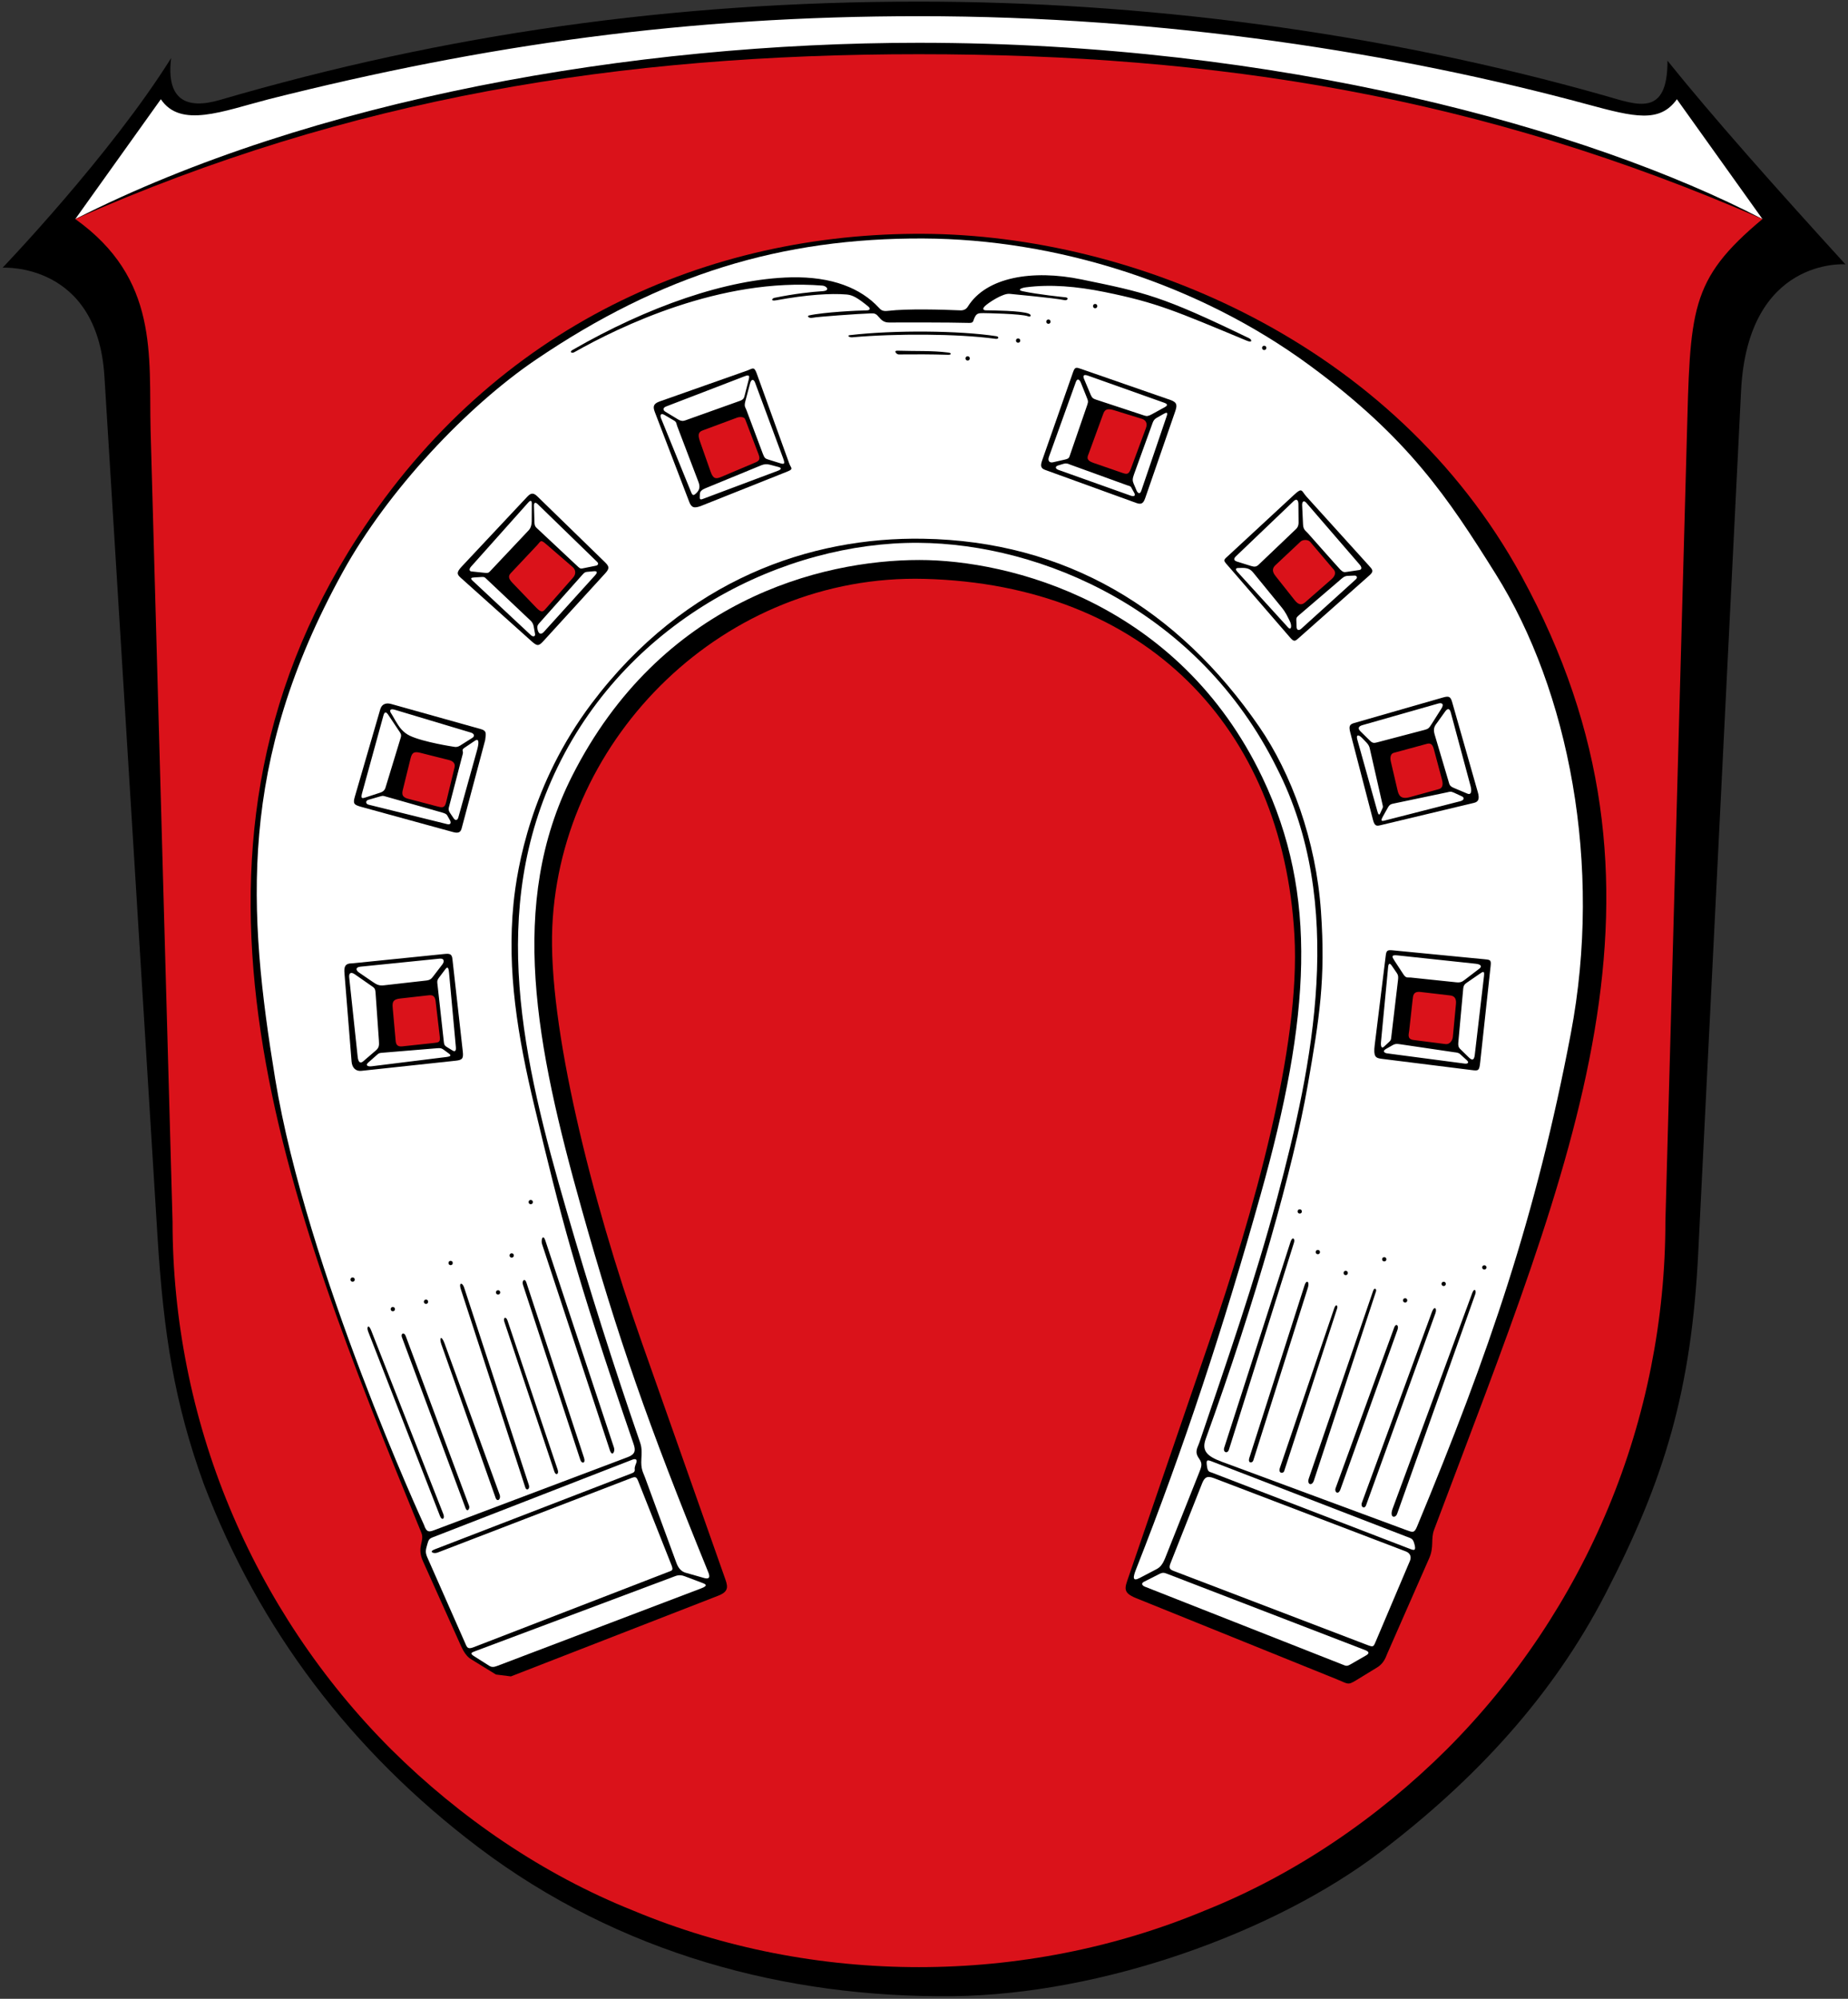 <svg xmlns="http://www.w3.org/2000/svg" viewBox="0 0 1080 1168"><rect x="0" y="0" width="1080" height="1168" fill="#333333" stroke="none"/><path d="M974.5 35.47c26.21 32.62 62.79 73.78 104 119 0 0-57.1-4.47-61 74l-25 503c-3.97 81.4-19.86 133.3-54.19 199.8-30.81 59.7-76 108.7-131.8 151.1-61.52 46.8-162.4 83.23-250 84.11-96.99.97-194.6-24.74-277-87.03-74-56-128.1-127.2-160.5-212.5-17-47-23.42-87-27-145l-30.98-502c-4.13-66.98-59.52-63.51-59.52-63.51s62.99-65.68 98.5-122.5c-3 24.52 9 30.17 28.5 24.47C260.01 19.94 393.01.94 537.01.94c129 0 268 17.21 401 55 18.55 5.27 36.65 13 36.49-20.53z"/><path d="M94 58c11.51 17.09 36 7 63 0C283.9 26 402 9.46 537 9.46c144 0 280 21.54 390.9 51.58C955.16 68.425 970 72 980 58l50 70C928 75 747 25 537 25c-167-.02-355 33-493 103z" fill="#fff"/><path d="m88 251 12.84 462.8c0 57.09 11.32 114.2 33.26 167 21.84 52.69 54.09 101.1 94.56 141.5 40.37 40.07 88.75 73.12 141.4 94.16 52.79 22.04 109.9 33.05 167 33.05s114.2-11.02 167-33.05c52.69-21.03 101.1-54.09 141.4-94.16 40.47-40.47 72.72-88.85 94.56-141.5 21.94-52.79 33.26-109.9 33.26-167l12.47-456c2.1-76.85 1.25-93.85 44.25-129.8-164.2-71.71-318.4-96.32-493-96.32S204.2 57.05 44 128c49 34.95 42.96 79.76 44 123z" fill="#fff" style="fill:#da121a;fill-opacity:1"/><g><path style="fill:#000;fill-opacity:1;stroke:none;stroke-width:1px;stroke-linecap:butt;stroke-linejoin:miter;stroke-opacity:1" d="M7271.703 2800.39c-74.915-137.251-226.987-199.499-349.517-200.187-125.434-.705-250.172 53.112-330.434 176.772-122.387 188.561-41.807 390.09 36.874 582.183 2.15 5.247-2.925 8.03 1.015 16.811l22.167 49.396c1.507 3.358 3.369 6.206 5.671 7.625l14.755 9.09 8.758 1.106 121.243-47.183c6.93-2.697 5.286-6.132 3.445-11.353l-48.236-136.751c-29.717-84.249-54.808-185.268-52.26-242.798 4.907-110.8 100.605-206.344 217.576-203.263 128.604 3.389 209.283 86.33 216.142 208.368 3.67 65.277-23.977 162.048-50.067 238.142l-46.938 136.894c-2.113 6.161-3.562 8.969 4.38 12.179l117.4 47.453c6.623 2.677 6.261 3.657 11.329.555l12.26-7.503c3.334-2.042 4.746-4.98 5.873-8.009l24.509-55.764c2.988-6.8.784-11.114 2.89-16.71 81.809-217.502 151.115-373.937 51.165-557.054zm-221.933-92.064c1.876.58 3.519 2.242 2.347 5.403l-8.694 23.46c-1.428 3.853-2.34 3.674-5.62 2.538l-16.369-5.666c-4.807-1.664-3.409-3.647-2.593-5.88l8.363-22.9c.925-2.536 2.455-3.174 6.385-1.958zm-236.627-.693c1.515-.563 4.185-.592 4.76.918l7.786 20.43c1.216 3.19.245 3.964-2.031 4.928l-19.781 8.37c-3.107 1.315-4.691 1.132-6.12-2.93l-6.297-17.896c-1.65-4.688-.272-5.66 1.817-6.437zm-168.256 200.093c1.708.43 3.815 1.633 3.189 4.216l-4.967 20.504c-.866 3.575-2.498 3.059-5.578 2.251l-16.632-4.363c-4.498-1.18-3.42-3.836-2.71-6.711l4.099-16.607c.788-3.195 1.643-4.574 5.694-3.553zm56.512-126.348 15.742 13.605c1.538 1.33 2.197 3.841.213 6.096l-16.343 18.571c-1.234 1.403-2.28 2.055-5.172-.957l-14.034-14.62c-2.64-2.749-2.15-4.228-.855-5.604l15.334-16.28c2.17-2.306 1.934-3.56 5.115-.81zm-68.732 263.827c1.927-.218 3.889-.307 4.335 3.505l2.418 20.637c.37 3.16-.573 3.381-3.18 3.662l-18.705 2.012c-2.543.273-3.674-.731-3.893-3.177l-1.737-19.377c-.326-3.644.402-4.963 4.45-5.42zm528.635-249.439c1.588 1.41 2.241 3.693-.77 6.326l-15.44 13.5c-1.997 1.746-3.886 1.437-6.058-1.305l-11.227-14.176c-1.987-2.51-1.944-4.46.01-6.294l14.682-13.777c1.368-1.283 4.409-1.24 5.622.19l13.184 15.536zm68.629 249.504c1.954.229 3.711 1.26 3.374 4.844l-1.813 19.254c-.179 1.9-1.52 4.677-4.427 4.304l-18.61-2.385c-3.882-.498-2.707-3.465-2.487-5.45l2.02-18.218c.247-2.224.351-4.882 4.629-4.38zm-9.625-144.17 4.82 18.05c.91 3.406.055 5.04-1.825 5.558l-16.988 4.682c-5.625 1.551-6.567-1.476-7.197-4.177l-3.889-16.653c-.465-1.992-.305-4.508 1.67-5.046l18.386-5.007c1.882-.512 3.966-1.363 5.022 2.592z" transform="translate(-6382.413 -2463.572)"/><g style="fill:#fff;fill-opacity:1"><path d="m-309.713 5877.303-18.425-50.139c-1.098-2.988-2.42-4.616-2.07-10.594.406-6.963-.075-7.749-1.572-12.09-14.926-43.27-28.711-86.9-42.083-132.854-25.628-88.066-46.105-175.377-5.291-259.429 42.242-86.99 132.886-131.497 210.767-131.025 72.074.437 163.792 39.36 209.503 131.435 40.618 79.422 21.117 173.487.236 251.416-13.168 49.141-29.642 96.18-45.373 142.671-1.192 3.524-3.126 5.554-.246 9.604 2.181 3.068 1.43 4.695-.07 8.466l-19.66 49.441c-1.688 4.243-3.185 5.69-5.24 6.766l-9.748 5.107c-4.355 2.281-3.924-.499-2.124-5.064 27.956-70.906 51.136-141.663 72.84-219.052 29.002-103.406 33.79-175.086.928-243.803-48.847-102.143-147.784-126.95-200.37-126.95-58.048 0-151.363 24.03-203.023 126.342-37.587 74.438-21.1 157.677 5.58 252.69 21.124 75.227 38.68 125.643 73.959 212.244.78 1.916 1.728 4.77-2.485 3.568l-10.69-3.05c-2.35-.67-4.176-2.525-5.343-5.7zM-336.302 5825.1l-114.806 44.292c-3.495 1.348-.523 2.723 1.802 1.83l113.166-43.524c2.648-1.019 3.117-.675 4.153 1.938l19.405 48.978c1.193 3.011.179 3.124-1.256 3.679l-114.015 44.098c-2.946 1.14-3.908.972-4.832-1.12l-22.573-51.144c-1.316-2.982-1.038-4.3-.139-7.452.877-3.07 1.092-3.524 3.596-4.497l116.383-45.252c1.547-.601 2.927-.369 2.286 1.724-.262.855-1.13 2.538-.96 3.81.228 1.712-.74 2.072-2.21 2.64zM116.541 5870.542c2.584.986 3.413 3.175 2.399 5.566l-20.065 47.306c-1.278 3.014-1.382 3.131-5.125 1.7l-112.601-43.047c-2.223-.85-3.364-1.463-2.17-4.48l18.424-46.558c1.463-3.697 2.835-4.886 7.061-3.272z" style="fill:#fff;fill-opacity:1;stroke:none;stroke-width:1px;stroke-linecap:butt;stroke-linejoin:miter;stroke-opacity:1" transform="translate(705.03 -4963.968)"/><path d="M-165.284 5103.333c-82.962-.38-153.27 21.01-226.835 71.01-39.827 27.07-86.083 75.802-112.581 123.874-61.455 111.49-55.599 197.899-39.504 296.196 18.254 111.482 86.929 260.537 86.929 260.537 1.671 5.01 3.245 4.226 7.08 2.778L-338 5815.39c4.409-1.7 4.464-4.079 3.24-7.64-34.723-100.962-42.675-133.7-57.854-196.935-9.926-41.351-16.226-79.592-12.301-118.992 2.103-21.112 10.36-69.889 45.567-116.694 54.866-72.94 128.523-97.418 193.691-96.352 83.413 1.365 149.189 41.143 196.479 109.794 18.762 27.237 33.253 66.26 36.151 108.116 2.751 39.732-.91 62.141-7.77 101.54-8.29 47.597-30.404 125.93-59.584 206.556-2.475 6.836.582 10.108 9.272 13.325l107.841 39.926c3.824 1.415 4.771 1.85 6.329-1.9 42.274-101.804 69.682-181.896 89.878-288.023 18.801-98.8-1.213-200.646-43.857-268.708-27.796-44.365-50.825-79.308-108.593-121.817-65.749-48.38-148.923-73.902-225.773-74.253zm-102.843 77.094c2.708-.955 3.764-2.57 5.277 1.616l19.1 52.853c.91 2.519 2.696 3.093-.985 4.56l-50.207 20.007c-4.51 1.798-6.008 1.131-7.3-2.244l-20.102-52.487c-1.205-3.147-.886-4.864 2.82-6.171zm326.667 73.785 36.462 40.305c2.112 2.334 3.037 3.242.332 5.639l-41.477 36.75c-2.097 1.857-2.684 2.219-5.002-.462l-34.568-39.982c-4.963-5.74-5.002-4.49-.266-8.877l37.396-34.625c4.73-4.379 4.113-2.076 7.123 1.252zm-455.467.057c1.798-1.917 3.348-2.753 5.787-.379l39.114 38.072c2.524 2.457 3.727 3.72.892 6.827l-36.15 39.618c-2.991 3.279-3.769 3.257-7.262.126l-41.216-36.938c-2.216-1.986-2.66-3.1.575-6.549zm378.55-49.442-17.21 49.751c-.943 2.727-1.792 4.6-5.21 3.36l-53.427-19.373c-2.893-1.049-2.733-2.759-1.664-5.814l17.996-51.39c1.084-3.096 1.918-2.758 4.769-1.768l52.11 18.096c4.265 1.481 3.928 3.403 2.636 7.138zm-457.957 170.542 52.221 14.621c3.486.976 3.179 2.31 2.629 6.46l-13.698 51.386c-.508 1.903-1.27 3.4-5.046 2.364l-53.446-14.668c-4.49-1.232-5.19-1.861-3.995-5.97l14.83-50.978c1.116-3.831 4.134-3.879 6.505-3.215zm634.954 51.48c.981 3.442.72 5.578-2.14 6.262l-54.956 13.13c-2.03.485-3.217.433-4.13-3.078l-13.26-50.98c-.985-3.791-.562-4.91 2.252-5.719l51.81-14.889c3.61-1.037 4.508-.567 5.468 2.799zm-599.253 97.505 6.064 54.06c.464 4.141-.283 4.977-4.163 5.394l-55.1 5.917c-3.294.353-5.438-1.797-5.73-5.434l-4.148-51.546c-.278-3.458.002-5.924 4.632-5.845l53.742-5.459c3.184-.323 4.374-.019 4.703 2.913zm545.468-2.11c.345-2.796.98-3.247 3.943-2.959l54.327 5.28c3.033.296 3.365.64 2.99 4.097l-6.088 56.176c-.533 4.92-1.04 4.919-5.046 4.418l-52.658-6.582c-3.46-.433-4.764-1.288-3.929-8.06zM-311.62 5885.441c1.863-.698 3.58-1.57 6.68-.398l10.628 4.015c2.096.792 2.866 1.64-.948 3.09l-118.943 45.22c-1.959.744-3.316 1.033-4.948 0l-8.67-5.492c-2.82-1.787-1.877-2.153.826-3.167z" style="fill:#fff;fill-opacity:1;stroke:none;stroke-width:1px;stroke-linecap:butt;stroke-linejoin:miter;stroke-opacity:1" transform="translate(705.03 -4963.968)"/><path d="M116.42 5861.693c3.426 1.323 4.205 1.214 5.091 4.308 1.232 4.306-.117 4.002-2.444 3.107L3.217 5824.52c-1.417-.546-2.446-.315-2.891-3.79-.43-3.354-.262-3.973 2.6-2.868zM92.736 5928.201c2.462.949 2.566 1.981.659 3.077l-9.256 5.32c-2.073 1.191-2.645.825-4.426.123l-115.569-45.528c-1.966-.775-2.254-2.075-.644-2.89l8.877-4.494c2.145-1.086 2.902-.867 4.9-.098zM-446.526 5527.552l-5.405 7.054c-1.005 1.312-1.737 2.082-4.094 2.349l-24.645 2.789c-2.873.325-4.243-.429-6.458-1.943l-8.043-5.5c-2.034-1.39-2.222-3.145.803-3.452l46.282-4.696c2.542-.258 2.984 1.54 1.56 3.4zM-449.673 5576.518c2.155-.178 2.656-.075 4.162 1.031l2.719 1.997c1.432 1.052 1.57 1.726-1.405 2.096l-43.604 5.412c-2.52.313-3.719-.656-2.09-2.099l4.383-3.883c2.087-1.848 1.88-1.75 4.668-1.98zM-442.617 5532.216l4.017 43.82c.128 1.395-.217 2.853-1.834 1.87l-3.245-1.974c-1.346-.819-1.758-1.295-1.923-2.786l-3.724-33.674c-.167-1.508-.52-2.394.866-4.23l3.654-4.839c1.083-1.435 1.874-1.623 2.189 1.813zM-483.586 5572.056c.208 2.95.084 4.143-1.906 5.852l-7.273 6.252c-1.815 1.56-2.907.422-3.245-2.737l-4.945-46.293c-.264-2.47.923-3.471 3.311-1.806l9.374 6.536c1.85 1.29 2.528 1.53 2.713 4.151zM159.558 5529.98l-8.54 6.524c-1.654 1.264-2.535 1.735-5.194 1.456l-26.329-2.759c-1.918-.2-2.761.553-4.32-1.83l-5.154-7.872c-1.615-2.467-2.217-3.662 1.708-3.243l45.603 4.872c3.613.386 3.616 1.79 2.226 2.852zM108.137 5569.245c-.2 1.695-.077 2.404-1.319 3.553l-3.073 2.842c-1.27 1.175-1.968-.042-1.692-2.93l4.159-43.641c.233-2.444 1.087-2.326 2.135-.799l2.95 4.3c.899 1.308.906 2.3.674 4.266zM144.692 5578.829c1.5.222 2.547.174 3.618 1.148l3.891 3.541c1.51 1.374.6 2.214-1.278 1.967l-45.34-5.978c-1.579-.208-2.84-1.31-.682-2.539l4.15-2.365c1.411-.804 2.442-.678 4.407-.388zM159.777 5532.988c2.014-1.385 2.841-1.89 2.445 1.495l-5.371 45.903c-.363 3.097-1.46 3.464-3.4 1.566l-5.23-5.116c-.87-.852-1.161-1.844-.986-3.772l2.852-31.249c.197-2.165.981-2.835 2.175-3.657zM131.668 5387.016c-1.592 2.515-1.998 2.9-4.206 3.48l-27.587 7.254c-1.943.511-2.73.564-4.362-1.041l-5.432-5.343c-1.484-1.46-1.641-2.878 1.16-3.675l44.26-12.61c2.043-.581 3.652.11 1.815 3.012zM95.452 5401.21l7.406 32.578c.348 1.53.409 1.743.089 2.45l-1.373 3.03c-.568 1.255-1.103.731-1.643-1.199l-11.73-41.917c-.8-2.86.606-3.218 2.907-.82l2.456 2.559c1.163 1.212 1.647 2.258 1.888 3.319zM154.377 5423.24c.724 2.694.664 5.55-1.92 4.462l-7.694-3.241c-1.534-.646-2.445-1.224-2.864-2.634l-8.534-28.762c-.536-1.803-.666-3.79.709-5.706l5.518-7.69c1.28-1.784 2.535-1.95 3.237.662zM140.747 5426.96c1.412-.296 1.999-.69 3.965.221l4.714 2.185c1.403.65 1.21 2.22-.944 2.77l-44.551 11.394c-1.867.477-1.992-.26-.894-2.224l2.715-4.854c.974-1.741 1.408-2.446 3.32-2.847zM48.776 5326.989c1.294 2.538.893 5.756-1.119 3.548L18.05 5298.03c-1.15-1.262-.95-2.095.402-2.148 3.942-.153 6.66-.276 8.94 2.707l16.496 20.203c2.698 3.303 3.531 5.535 4.888 8.196zM55.391 5331.418c-1.289 1.166-2.609.904-2.682-1.113l-.15-4.157c-.038-1.054.205-1.539 1.39-2.553l23.533-20.152c1.953-1.673 2.994-2.882 5.15-2.968l3.99-.16c1.06-.042 2.028 1.021.685 2.236zM51.028 5256.772c1.519-1.452 2.734-.774 2.756 1.668l.098 10.896c.01 1.235-.272 2.618-1.568 3.854l-21.723 20.713c-1.38 1.316-2.458 1.433-4.477.802l-8.072-2.52c-1.999-.624-2.402-1.588-.691-3.223zM89.572 5293.9c1.37 1.588 1.38 2.937-.312 3.188l-7.294 1.083c-1.463.217-2.05.227-3.609-1.26-.921-.879-19.11-21.427-19.11-21.427-1.283-1.438-2.61-1.904-2.761-5.08l-.529-11.193c-.094-1.994.872-3.244 2.522-1.333zM-446.842 5438.728c1.462.415 2.643.792 3.18 1.74l1.553 2.739c.926 1.634.421 2.849-1.663 2.333l-45.99-11.385c-1.6-.396-1.766-2.301.01-2.813l7.473-2.156c1.201-.347 1.734-.032 3.483.465zM-426.19 5402.18l-10.987 39.482c-.477 1.714-1.69 2.01-2.732.475l-2.154-3.173c-.571-.842-.97-1.877-.67-3.029l8.147-31.404c.519-2-1.192-2.125 1.223-3.752l5.862-3.95c3.305-2.227 1.743 3.797 1.31 5.351zM-470.823 5394.96l-8.954 29.384c-.442 1.45-1.578 2.336-2.865 2.756l-9.112 2.97c-1.553.506-2.555.613-1.694-2.52l12.472-45.374c.701-2.551 1.65-2.304 2.825-.542l6.03 9.04c1.088 1.63 1.872 2.402 1.298 4.287zM-429.863 5392.05c1.928.58 2.495 2.065.863 3.096l-7.125 4.5c-1.239.783-2.463.998-3.642.702 0 0-17.832-2.657-25.844-6.492-1.786-.854-3.393-2.128-4.74-3.579-2.44-2.628-5.21-8.217-5.828-9.043-1.786-2.387-.535-3.238 1.75-2.552zM-394.799 5326.782c.735.693 1.42 1.855 1.657 3.172l.783 4.334c.351 1.943-1.397 1.769-2.328.899l-34.11-31.854c-1.594-1.49-.84-1.826.843-1.93l4.27-.264c1.904-.118 2.002.245 2.818 1.016zM-357.11 5299.998l-30.02 33.164c-1.706 1.885-3.26 1.45-3.815-1.743-.275-1.58.181-2.207.887-3.086l25.441-28.57c1.121-1.259 1.615-1.526 2.696-1.626l3.897-.36c2.516-.232 1.845 1.192.914 2.221zM-396.076 5273.867l-22.592 23.969c-.904.96-1.356 1.048-3.276.846l-7.64-.802c-1.048-.11-1.538-1.26-.21-2.748l33.413-37.442c1.462-1.638 2.154-1.29 2.143.695l-.056 10.286c-.01 1.842-.487 3.821-1.782 5.196zM-356.048 5292.32c1.074 1.044.407 1.986-.626 2.195l-7.233 1.465c-1.466.297-1.88.494-3.158-.702l-24.435-22.884c-.903-.846-1.158-1.77-1.202-3.343l-.268-9.56c-.056-2 .914-2.16 2.2-.91zM-296.842 5245.604c1.09 2.862.7 4.856-1.651 6.902-1.235 1.074-1.823 1.05-2.622-.912l-17.569-43.128c-.866-2.127-.035-3.216 1.976-2.034l5.532 3.25c1.616.949 1.272 1.62 1.93 3.348zM-255.029 5235.535l5.027 1.338c2.017.537 1.507 1.467-.461 2.205l-43.575 16.355c-.828.31-2.103.84-2.05-.716l.073-2.178c.054-1.588 1.57-2.563 3.205-3.236l32.697-13.452c1.595-.656 3.217-.813 5.084-.316zM-263.76 5187.522l16.33 44.03c1.324 3.57.837 3.884-1.767 3.078l-6.753-2.092c-1.692-.524-2.29-.802-3.232-3.312l-9.614-25.633c-.648-1.725-1.475-2.018-.632-5.203l2.741-10.36c.747-2.822 2.185-2.51 2.928-.508zM-269.866 5183.842c2.651-1.02 2.997-.409 2.403 1.916l-2.424 9.487c-.33 1.289-.674 2.24-2.73 2.974l-31.915 11.398c-1.266.453-2.446.52-4.366-.643l-7.285-4.414c-1.402-.85-1.678-2.252.522-3.098zM-46.628 5247.43c1.444.523 2.212.488 2.704 1.373l1.744 3.14c.934 1.682.032 2.405-2.16 1.625l-42.13-15.013c-1.88-.67-2.102-2.021-.105-2.623l3.048-.919c1.447-.436 2.466-.203 3.841.43zM-23.206 5207.176l-14.858 43.644c-.761 2.238-2.102 1.284-2.732-.197l-1.745-4.1c-.692-1.624-.696-2.788.235-5.36l10.898-30.123c.426-1.176 1.066-2.153 2.279-2.846l3.97-2.267c1.992-1.137 2.768-1.145 1.953 1.25zM-69.657 5200.694l-9.786 28.4c-.798 2.315-.633 2.832-3.293 3.439l-6.941 1.582c-1.858.423-3.229-.712-2.335-3.198l15.735-43.753c.847-2.358 2.17-1.427 2.894.374l3.297 8.21c.971 2.418 1.179 2.77.43 4.946zM-24.562 5199.351c1.262.449 2.587 1.265.255 2.546l-7.517 4.128c-2.068 1.135-2.981 1.247-4.302.812l-28.254-9.309c-1.64-.54-2.43-.961-3.198-2.79l-3.902-9.299c-1.07-2.55.41-2.624 2.412-1.913z" style="fill:#fff;fill-opacity:1;stroke:none;stroke-width:1px;stroke-linecap:butt;stroke-linejoin:miter;stroke-opacity:1" transform="translate(705.03 -4963.968)"/></g><g style="fill:#000;fill-opacity:1" transform="translate(-3836.373 -4567.811)"><path style="fill:#000;fill-opacity:1;stroke:none;stroke-width:1px;stroke-linecap:butt;stroke-linejoin:miter;stroke-opacity:1" d="M4195.184 5413.712c.788 2.378-1.077 5.58-2.426 1.477l-39.614-120.446c-.723-2.2.49-6.368 1.974-1.893zM4177.696 5419.715c1.068 3.248-1.351 3.672-2.17 1.173l-33.508-102.264c-.82-2.504 1.069-4.136 1.971-1.393zM4132.987 5339.524l29.29 87.095c.94 2.792-1.133 3.495-1.88 1.257l-29.302-87.746c-.8-2.397.974-3.337 1.892-.606zM4107.614 5320.188l37.84 115.406c.776 2.368-1.373 3.634-2.086 1.441l-37.714-115.969c-1.277-3.927.93-4.018 1.96-.878zM4096.162 5352.783l32.186 88.359c1.029 2.823-1.403 4.597-2.346 1.926l-31.663-89.614c-1.512-4.28.1-5.404 1.823-.671zM4110.53 5447.802c.58 1.55-1.063 4.032-2.102 1.242l-37.171-99.823c-.804-2.158 1.255-3.286 2.226-.683zM4053.285 5345.224l42.164 107.307c1.116 2.84-.82 4.053-1.932 1.196l-41.988-107.828c-1.057-2.715.22-4.583 1.756-.675zM4554.603 5414.849c-.868 2.763-3.639 1.601-2.783-1.056l38.762-120.316c1.056-3.277 2.783-1.974 2.008.493zM4600.708 5320.305l-31.905 100.972c-.506 1.601-3.378 1.838-2.27-1.626l32.3-100.94c1.014-3.166 3.063-2.165 1.875 1.594zM4617.825 5332.386l-30.961 95.071c-.528 1.62-3.643 1.508-2.463-1.96l31.703-93.162c1.022-3.003 2.257-1.595 1.721.05zM4640.51 5322.49l-36.3 110.553c-1.089 3.318-4.2 2.364-2.922-1.362l37.572-109.581c.716-2.088 2.15-1.132 1.65.39zM4653.079 5344.906l-33.311 93.17c-1.297 3.626-3.661 1.577-2.869-.596l34.288-94.003c.917-2.516 2.896-1.38 1.892 1.429zM4675.255 5335.197l-40.517 112.182c-.908 2.515-3.375 1.067-2.46-1.426l40.914-111.427c1.442-3.927 3.114-2.24 2.063.671zM4698.53 5324.087l-45.67 128.376c-.948 2.666-4.653 2.482-2.606-3.062l46.55-126.081c1.126-3.052 2.538-1.515 1.726.767zM4401.988 4746.975c10.754-17.25 37.756-21.782 66.43-15.874 37.366 7.7 46.65 9.498 97.959 34.367 1.685.817 2.045 2.843-1.297 1.455-41.601-17.275-52.455-22.245-83.243-28.483-16.247-3.291-31.564-4.61-45.934-2.73-2.8.366-5.206 1.554-1.869 2.28 8.559 1.86 23.173 3.363 25.103 3.571 2.091.226 1.068 1.983-.58 1.651-6.58-1.325-29.217-3.36-32.126-3.69-3.938-.446-12.599 5.327-14.455 7.168-1.77 1.755-.781 2.43.569 2.457 3.404.069 20.807.15 25.136 1.994 1.705.726 1.175 2.132-.56 1.48-3.976-1.497-25.013-1.834-26.037-1.837-3.015-.01-4.072.097-5.361 3.098-.695 1.617-.434 2.693-2.99 2.626-12.61-.335-38.863-.267-46.826-.238-2.957.01-4.426-1.421-5.806-3.072-1.777-2.128-2.534-2.33-4.793-2.261-7.197.22-31.412 1.988-33.853 2.524-2.542.559-3.566-1.03-2.286-1.317 8.602-1.938 29.005-2.928 33.39-2.944 2.566-.01 2.577-1.205 1.19-2.332-6.372-5.174-9.16-6.678-12.667-6.967-9.264-.764-23.178.109-41.105 3.395-3.587.658-2.332-1.17-1-1.444 11.687-2.407 21.88-3.491 28.068-3.881 4.81-.303 2.34-3.069.05-3.255-59.416-4.825-118.625 23.962-144.947 38.841-1.768 1-3.076-.138-1.26-1.186 43.888-25.338 90.43-41.652 127.734-42.49 24.175-.543 40.833 6.452 51.244 17.608 1.379 1.477 2.167 2.374 5.577 1.97 11.385-1.348 31.617-.73 42.18-.29 2.105.087 3.482-.777 4.365-2.194z"/><path style="fill:#000;fill-opacity:1;stroke:none;stroke-width:1px;stroke-linecap:butt;stroke-linejoin:miter;stroke-opacity:1" d="M4418.678 4764.276c1.59.244 1.557 1.805-.61 1.512-22.267-3.013-58.091-3.118-83.623-.874-1.632.143-3.38-1.026-1.368-1.26 26.191-3.055 64.164-2.669 85.6.622zM4390.537 4773.83c2.287.29 1.741 1.37-.054 1.314-9.776-.306-19.301-.308-28.916-.21-1.178.013-3.231-2.273-.739-2.194 10.803.34 20.21-.12 29.708 1.09z"/><circle r="1.25" cy="4777.249" cx="4401.885" style="opacity:.99;fill:#000;fill-opacity:1;fill-rule:evenodd;stroke:none;stroke-width:2.354;stroke-linecap:round;stroke-linejoin:miter;stroke-miterlimit:4;stroke-dasharray:none;stroke-dashoffset:250;stroke-opacity:.437;paint-order:markers fill stroke"/><circle r="1.25" cy="4766.83" cx="4431.368" style="opacity:.99;fill:#000;fill-opacity:1;fill-rule:evenodd;stroke:none;stroke-width:2.354;stroke-linecap:round;stroke-linejoin:miter;stroke-miterlimit:4;stroke-dasharray:none;stroke-dashoffset:250;stroke-opacity:.437;paint-order:markers fill stroke"/><circle r="1.25" cy="4755.771" cx="4449.076" style="opacity:.99;fill:#000;fill-opacity:1;fill-rule:evenodd;stroke:none;stroke-width:2.354;stroke-linecap:round;stroke-linejoin:miter;stroke-miterlimit:4;stroke-dasharray:none;stroke-dashoffset:250;stroke-opacity:.437;paint-order:markers fill stroke"/><circle r="1.25" cy="4746.683" cx="4476.407" style="opacity:.99;fill:#000;fill-opacity:1;fill-rule:evenodd;stroke:none;stroke-width:2.354;stroke-linecap:round;stroke-linejoin:miter;stroke-miterlimit:4;stroke-dasharray:none;stroke-dashoffset:250;stroke-opacity:.437;paint-order:markers fill stroke"/><circle r="1.25" cy="4771.104" cx="4575.197" style="opacity:.99;fill:#000;fill-opacity:1;fill-rule:evenodd;stroke:none;stroke-width:2.354;stroke-linecap:round;stroke-linejoin:miter;stroke-miterlimit:4;stroke-dasharray:none;stroke-dashoffset:250;stroke-opacity:.437;paint-order:markers fill stroke"/><circle r="1.25" cy="5315.545" cx="4042.445" style="opacity:.99;fill:#000;fill-opacity:1;fill-rule:evenodd;stroke:none;stroke-width:2.354;stroke-linecap:round;stroke-linejoin:miter;stroke-miterlimit:4;stroke-dasharray:none;stroke-dashoffset:250;stroke-opacity:.437;paint-order:markers fill stroke"/><circle r="1.25" cy="5332.815" cx="4065.951" style="opacity:.99;fill:#000;fill-opacity:1;fill-rule:evenodd;stroke:none;stroke-width:2.354;stroke-linecap:round;stroke-linejoin:miter;stroke-miterlimit:4;stroke-dasharray:none;stroke-dashoffset:250;stroke-opacity:.437;paint-order:markers fill stroke"/><circle r="1.25" cy="5328.498" cx="4085.332" style="opacity:.99;fill:#000;fill-opacity:1;fill-rule:evenodd;stroke:none;stroke-width:2.354;stroke-linecap:round;stroke-linejoin:miter;stroke-miterlimit:4;stroke-dasharray:none;stroke-dashoffset:250;stroke-opacity:.437;paint-order:markers fill stroke"/><circle r="1.25" cy="5305.855" cx="4099.724" style="opacity:.99;fill:#000;fill-opacity:1;fill-rule:evenodd;stroke:none;stroke-width:2.354;stroke-linecap:round;stroke-linejoin:miter;stroke-miterlimit:4;stroke-dasharray:none;stroke-dashoffset:250;stroke-opacity:.437;paint-order:markers fill stroke"/><circle r="1.25" cy="5323.029" cx="4127.453" style="opacity:.99;fill:#000;fill-opacity:1;fill-rule:evenodd;stroke:none;stroke-width:2.354;stroke-linecap:round;stroke-linejoin:miter;stroke-miterlimit:4;stroke-dasharray:none;stroke-dashoffset:250;stroke-opacity:.437;paint-order:markers fill stroke"/><circle r="1.25" cy="5301.441" cx="4135.416" style="opacity:.99;fill:#000;fill-opacity:1;fill-rule:evenodd;stroke:none;stroke-width:2.354;stroke-linecap:round;stroke-linejoin:miter;stroke-miterlimit:4;stroke-dasharray:none;stroke-dashoffset:250;stroke-opacity:.437;paint-order:markers fill stroke"/><circle r="1.25" cy="5270.259" cx="4146.546" style="opacity:.99;fill:#000;fill-opacity:1;fill-rule:evenodd;stroke:none;stroke-width:2.354;stroke-linecap:round;stroke-linejoin:miter;stroke-miterlimit:4;stroke-dasharray:none;stroke-dashoffset:250;stroke-opacity:.437;paint-order:markers fill stroke"/><circle r="1.25" cy="5308.427" cx="4703.829" style="opacity:.99;fill:#000;fill-opacity:1;fill-rule:evenodd;stroke:none;stroke-width:2.354;stroke-linecap:round;stroke-linejoin:miter;stroke-miterlimit:4;stroke-dasharray:none;stroke-dashoffset:250;stroke-opacity:.437;paint-order:markers fill stroke"/><circle r="1.25" cy="5318.061" cx="4680.084" style="opacity:.99;fill:#000;fill-opacity:1;fill-rule:evenodd;stroke:none;stroke-width:2.354;stroke-linecap:round;stroke-linejoin:miter;stroke-miterlimit:4;stroke-dasharray:none;stroke-dashoffset:250;stroke-opacity:.437;paint-order:markers fill stroke"/><circle r="1.25" cy="5327.695" cx="4657.56" style="opacity:.99;fill:#000;fill-opacity:1;fill-rule:evenodd;stroke:none;stroke-width:2.354;stroke-linecap:round;stroke-linejoin:miter;stroke-miterlimit:4;stroke-dasharray:none;stroke-dashoffset:250;stroke-opacity:.437;paint-order:markers fill stroke"/><circle r="1.25" cy="5303.678" cx="4645.348" style="opacity:.99;fill:#000;fill-opacity:1;fill-rule:evenodd;stroke:none;stroke-width:2.354;stroke-linecap:round;stroke-linejoin:miter;stroke-miterlimit:4;stroke-dasharray:none;stroke-dashoffset:250;stroke-opacity:.437;paint-order:markers fill stroke"/><circle r="1.25" cy="5311.684" cx="4622.824" style="opacity:.99;fill:#000;fill-opacity:1;fill-rule:evenodd;stroke:none;stroke-width:2.354;stroke-linecap:round;stroke-linejoin:miter;stroke-miterlimit:4;stroke-dasharray:none;stroke-dashoffset:250;stroke-opacity:.437;paint-order:markers fill stroke"/><circle r="1.25" cy="5275.727" cx="4595.958" style="opacity:.99;fill:#000;fill-opacity:1;fill-rule:evenodd;stroke:none;stroke-width:2.354;stroke-linecap:round;stroke-linejoin:miter;stroke-miterlimit:4;stroke-dasharray:none;stroke-dashoffset:250;stroke-opacity:.437;paint-order:markers fill stroke"/><circle r="1.25" cy="5299.472" cx="4606.541" style="opacity:.99;fill:#000;fill-opacity:1;fill-rule:evenodd;stroke:none;stroke-width:2.354;stroke-linecap:round;stroke-linejoin:miter;stroke-miterlimit:4;stroke-dasharray:none;stroke-dashoffset:250;stroke-opacity:.437;paint-order:markers fill stroke"/></g></g></svg>
